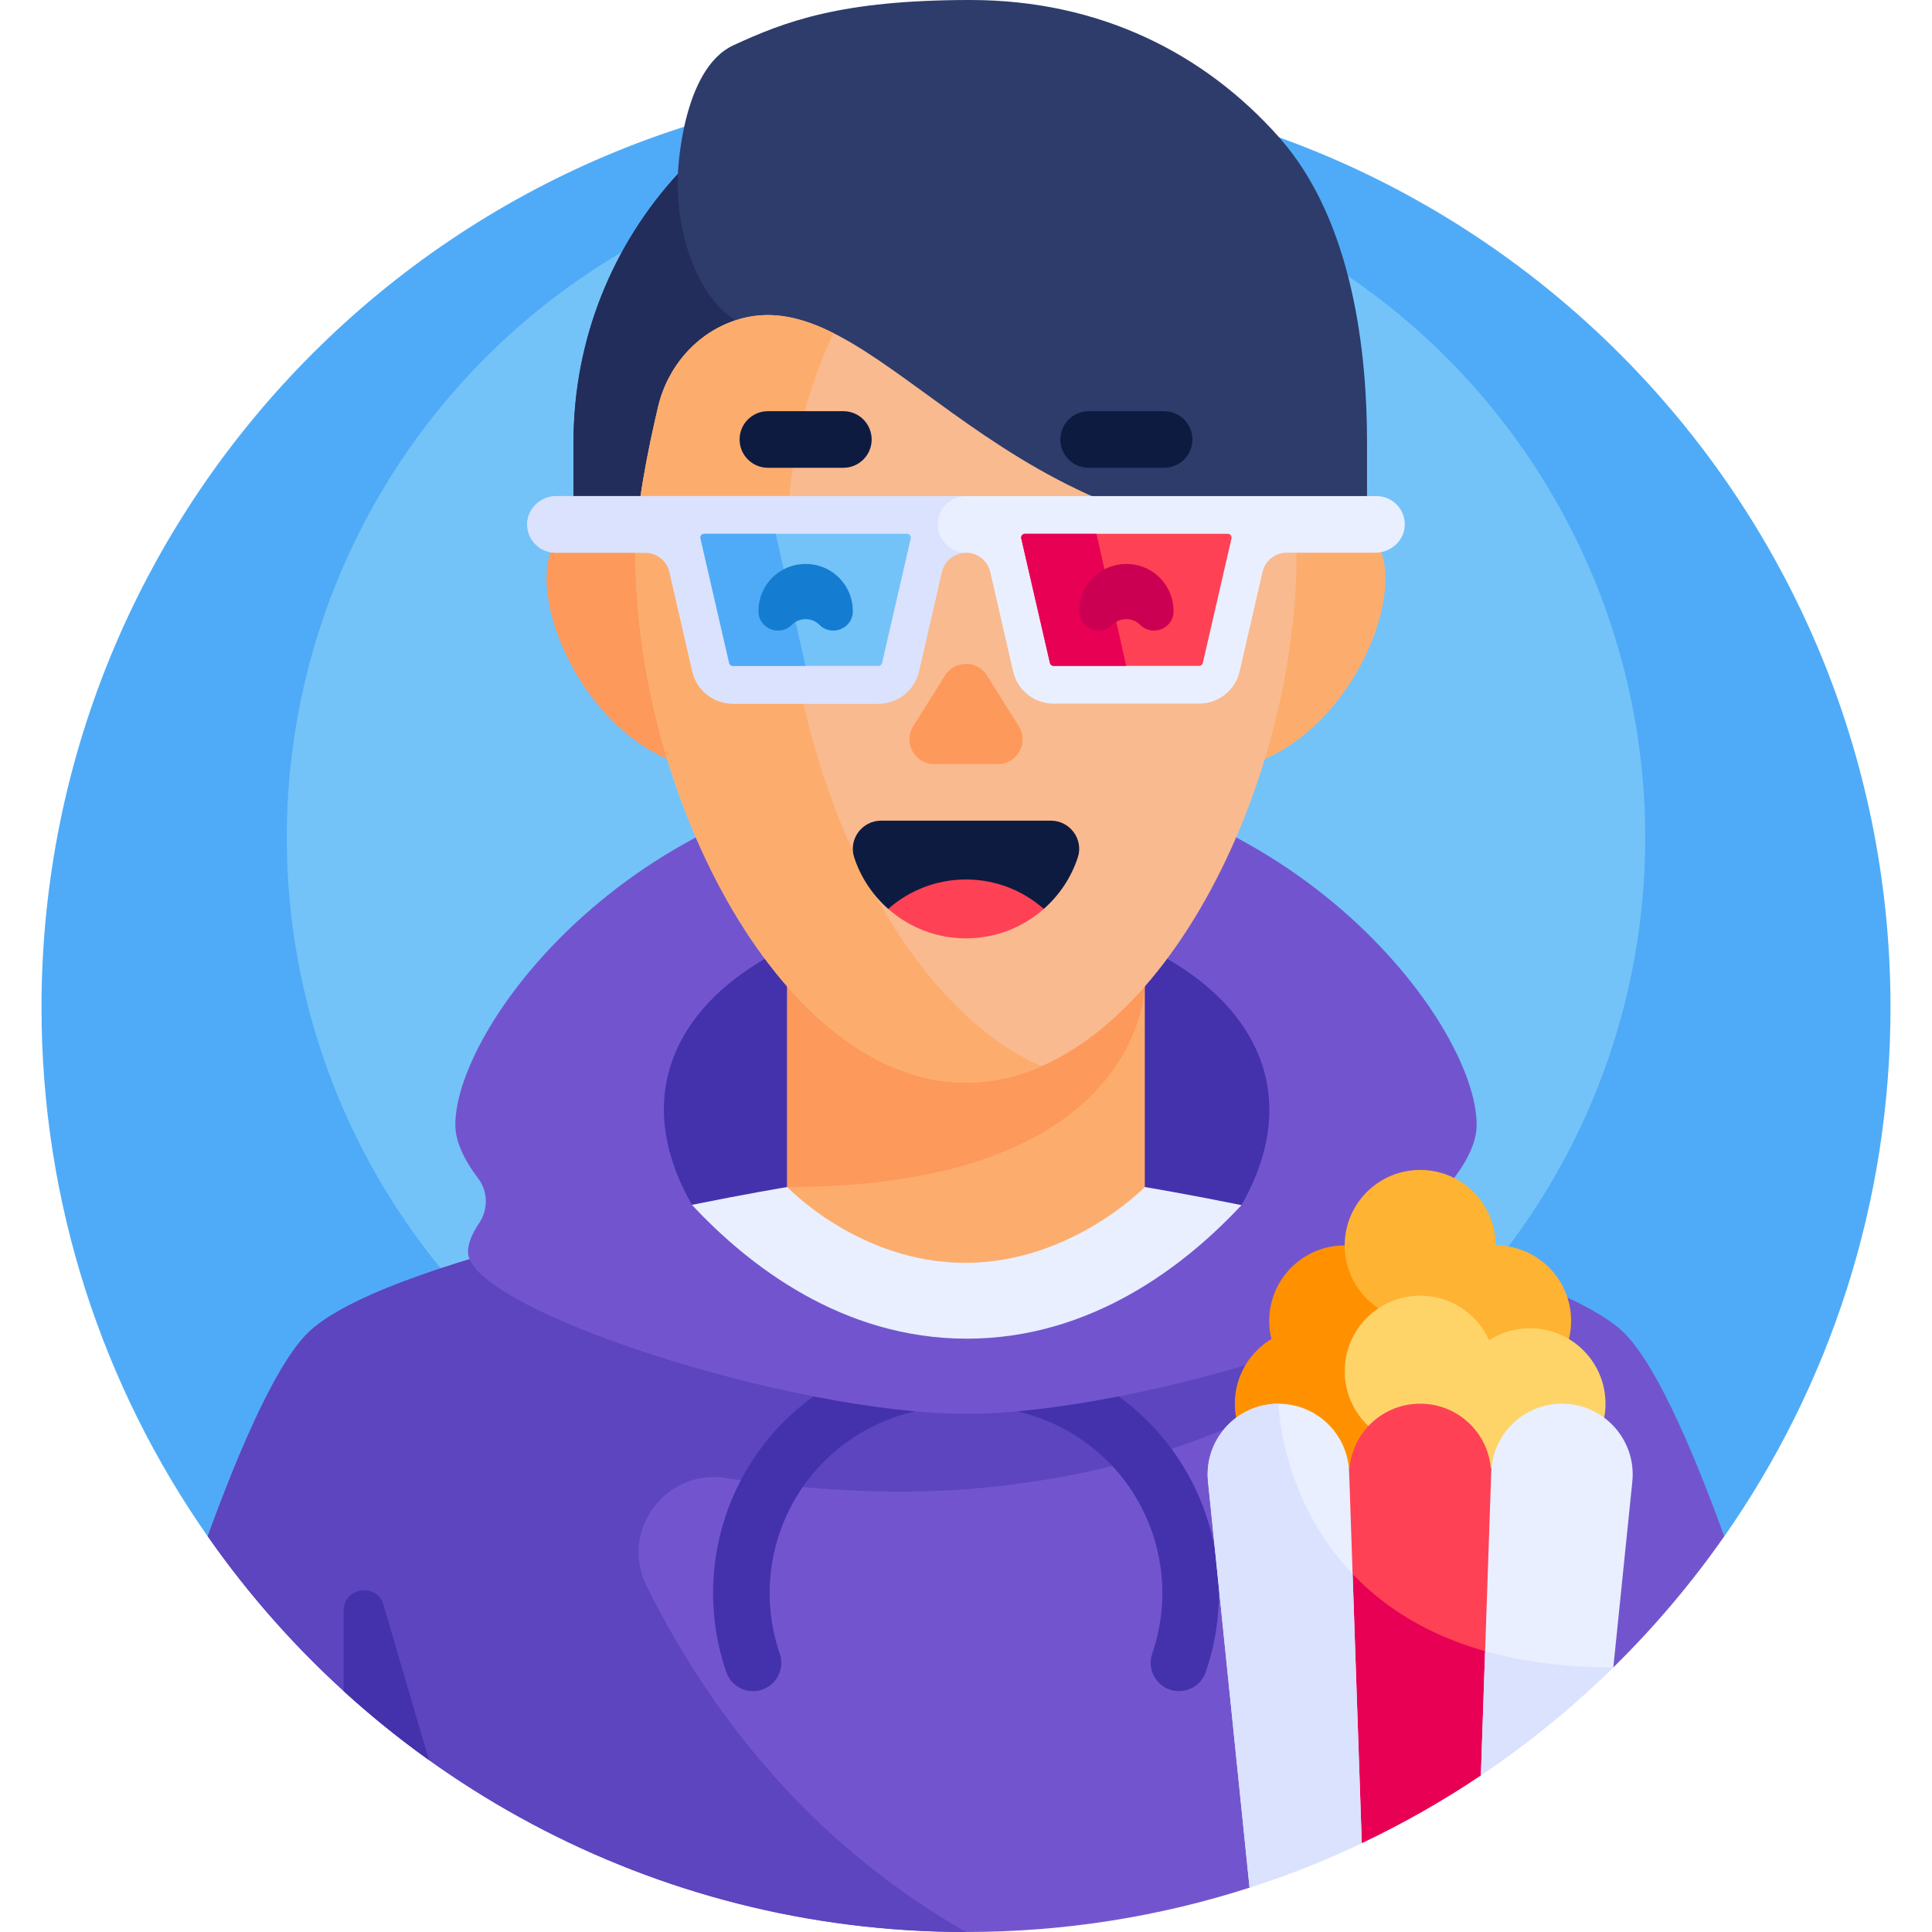 <svg id="Capa_1" enable-background="new 0 0 512 512" height="512" viewBox="0 0 512 512" width="512" xmlns="http://www.w3.org/2000/svg"><g><g><path d="m456.969 407.139c27.744-39.712 44.031-88.02 44.031-140.139 0-135.31-109.69-245-245-245s-245 109.69-245 245c0 52.119 16.287 100.427 44.031 140.139z" fill="#4fabf7"/></g><g><circle cx="256" cy="222" fill="#73c3f9" r="180"/></g><g><path d="m339.003 36.423c-19.784-22.322-47.62-36.423-81.869-36.423s-48.985 5.638-62.772 12-14.708 34.073-14.708 34.073c-17.176 18.715-27.663 43.666-27.663 71.07v30.076h210.286v-30.076c0-23.009-3.49-58.398-23.274-80.72z" fill="#2d3c6b"/></g><g><path d="m151.991 117.143v30.076h42.846v-62.315c-10.759-7.032-15.794-24.117-15.183-38.831-17.176 18.714-27.663 43.666-27.663 71.07z" fill="#222d5b"/></g><g><path d="m331.146 500.252 96.394-58.372c10.834-10.632 20.69-22.259 29.409-34.74-9.22-25.363-19.04-47.328-27.391-54.702-23.413-20.673-123.588-37.434-126.172-37.863h-94.772c-2.584.428-102.759 17.19-126.172 37.863-8.351 7.373-18.17 29.339-27.391 54.702 44.284 63.387 117.758 104.86 200.949 104.86 26.217 0 51.468-4.123 75.146-11.748z" fill="#7255ce"/></g><g><path d="m303.386 314.575h-94.772c-2.584.428-102.759 17.19-126.172 37.863-8.351 7.373-18.17 29.339-27.391 54.702 44.284 63.387 117.758 104.86 200.949 104.86-42.129-24.122-68.365-58.899-84.672-91.742-7.135-14.371 4.879-30.926 20.754-28.604 21.617 3.162 43.453 4.576 63.918 3.005 93.098-7.147 131.537-60.931 131.562-60.964-36.91-11.214-82.445-18.833-84.176-19.12z" fill="#5c45bf"/></g><g><path d="m199.557 448.18c-3.115 0-6.026-1.957-7.094-5.069-6.048-17.635-4.18-36.993 5.124-53.109 9.305-16.116 25.135-27.412 43.432-30.992 4.076-.796 8.006 1.856 8.801 5.92.796 4.065-1.855 8.005-5.92 8.8-14.041 2.747-26.187 11.412-33.322 23.771-7.136 12.36-8.566 27.21-3.925 40.743 1.344 3.918-.744 8.184-4.662 9.527-.806.278-1.627.409-2.434.409z" fill="#4432ad"/></g><g><path d="m312.443 448.18c-.808 0-1.628-.131-2.434-.408-3.918-1.343-6.006-5.609-4.662-9.527 4.642-13.533 3.211-28.383-3.925-40.743-7.136-12.359-19.281-21.024-33.322-23.771-4.064-.795-6.716-4.735-5.92-8.8s4.734-6.716 8.801-5.92c18.297 3.58 34.127 14.876 43.432 30.992 9.304 16.116 11.172 35.474 5.124 53.109-1.067 3.111-3.978 5.068-7.094 5.068z" fill="#4432ad"/></g><g><path d="m391.334 298.093c0-27.025-50.417-93.825-135.334-93.825s-135.334 66.801-135.334 93.825c0 4.265 2.183 9.092 6.047 14.196 2.613 3.451 2.712 8.232.283 11.815-1.968 2.902-2.974 5.523-2.974 7.688 0 15.132 85.459 42.877 131.979 42.877s131.979-27.745 131.979-42.877c0-2.165-1.007-4.786-2.974-7.688-2.429-3.583-2.33-8.364.283-11.815 3.862-5.104 6.045-9.93 6.045-14.196z" fill="#7255ce"/></g><g><g><g><path d="m255.98 240.87c-50.554 0-98.997 32.094-72.615 78.423h72.635z" fill="#4432ad"/></g></g><g><g><path d="m256.02 240.87-.02 78.498h73.005c26.383-46.33-22.431-78.498-72.985-78.498z" fill="#4432ad"/></g></g></g><g><path d="m303.386 314.575h-94.772c-.799.132-10.938 1.829-25.249 4.718 14.925 16.028 39.828 35.469 72.854 35.469 32.975 0 57.853-19.381 72.786-35.394-14.508-2.936-24.813-4.66-25.619-4.793z" fill="#e9efff"/></g><g><path d="m303.386 220.734h-94.772v93.841s19.021 20.093 47.17 20.093 47.602-20.093 47.602-20.093z" fill="#fcad6d"/></g><g><path d="m208.614 220.734v93.841c94.723 0 94.772-53.4 94.772-53.4v-40.44h-94.772z" fill="#fd995b"/></g><g><path d="m331.058 159.567s10.385-25.285 28.897-19.415-.448 60.664-36.573 64.116z" fill="#fcad6d"/></g><g><path d="m180.942 159.567s-10.385-25.285-28.897-19.415.448 60.664 36.573 64.116z" fill="#fd995b"/></g><g><path d="m194.837 84.904c-10.322 3.439-17.93 12.279-20.432 22.867-2.552 10.801-6.002 27.519-6.002 38.984 0 64.505 39.219 140.155 87.597 140.155s87.597-75.65 87.597-140.155c0-1.674-.033-2.084-.085-3.733-81.411-.002-112.185-70.275-148.675-58.118z" fill="#f9ba8f"/></g><g><path d="m276 282.564c-38.741-16.953-67.597-80.479-67.597-135.809 0-21.971 4.564-41.826 12.476-58.475-8.87-4.459-17.292-6.291-26.042-3.376-10.322 3.439-17.93 12.279-20.432 22.867-2.552 10.801-6.002 27.519-6.002 38.984 0 64.505 39.219 140.155 87.597 140.155 6.881 0 13.576-1.535 20-4.346z" fill="#fcad6d"/></g><g><path d="m364.777 131.468h-217.239c-4.107 0-7.688 3.165-7.811 7.269-.127 4.247 3.278 7.731 7.497 7.731h23.776c3.073 0 5.739 2.122 6.428 5.117l6.063 26.35c1.149 4.994 5.595 8.533 10.72 8.533h38.579c5.125 0 9.571-3.539 10.72-8.533l6.063-26.35c.689-2.995 3.355-5.117 6.428-5.117 3.073 0 5.739 2.122 6.428 5.117l6.063 26.35c1.149 4.994 5.595 8.533 10.72 8.533h38.579c5.125 0 9.571-3.539 10.72-8.534l6.063-26.349c.689-2.995 3.355-5.117 6.428-5.117h23.462c4.107 0 7.688-3.164 7.811-7.269.126-4.248-3.28-7.731-7.498-7.731z" fill="#e9efff"/></g><g><path d="m248.5 138.968c0-4.142 3.358-7.5 7.5-7.5h-108.462c-4.107 0-7.688 3.165-7.811 7.27-.127 4.247 3.278 7.73 7.497 7.73h23.776c3.073 0 5.739 2.122 6.428 5.117l6.063 26.35c1.149 4.994 5.595 8.533 10.72 8.533h38.579c5.125 0 9.571-3.539 10.72-8.533l6.063-26.35c.689-2.995 3.355-5.117 6.428-5.117-4.143 0-7.501-3.358-7.501-7.5z" fill="#dae2fe"/></g><g><path d="m91.07 426.843v21.327c7.157 6.519 14.704 12.617 22.599 18.262l-12.035-41.103c-1.75-5.98-10.564-4.716-10.564 1.514z" fill="#4432ad"/></g><g><g><path d="m242.013 192.447 8.436-13.441c2.569-4.093 8.533-4.093 11.102 0l8.436 13.441c2.739 4.365-.398 10.038-5.551 10.038h-16.871c-5.154-.001-8.291-5.674-5.552-10.038z" fill="#fd995b"/></g></g><g><g><path d="m235.384 240.87h41.233c4.111-3.622 7.258-8.309 9.01-13.631 1.584-4.811-2.069-9.754-7.134-9.754h-44.985c-5.065 0-8.718 4.943-7.134 9.754 1.752 5.322 4.899 10.009 9.01 13.631z" fill="#0e1b41"/></g><g><path d="m276.616 240.87c-5.493 4.849-12.714 7.798-20.616 7.798s-15.124-2.948-20.616-7.798c5.5-4.849 12.714-7.798 20.616-7.798s15.116 2.949 20.616 7.798z" fill="#ff4155"/></g></g><g><path d="m194.211 176.468c-.469 0-.869-.318-.974-.774l-7.595-33.002c-.026-.115-.107-.469.192-.846.301-.377.664-.377.783-.377h53.764c.119 0 .482 0 .783.377.3.377.219.731.192.847l-7.594 32.999c-.105.458-.506.776-.975.776z" fill="#73c3f9"/></g><g><path d="m205.579 141.468h-18.961c-.119 0-.482 0-.783.377-.3.377-.219.731-.192.846l7.595 33.002c.104.456.505.774.974.774h19.242z" fill="#4fabf7"/></g><g><path d="m201.001 162.085c-.043-3.495 1.371-7.004 4.242-9.539 4.675-4.128 11.84-4.128 16.515 0 2.871 2.535 4.284 6.044 4.242 9.539-.055 4.538-5.629 6.716-8.838 3.507-2.022-2.022-5.3-2.022-7.322 0-3.21 3.21-8.784 1.032-8.839-3.507z" fill="#157dd1"/></g><g><path d="m279.211 176.468c-.469 0-.869-.318-.974-.774l-7.595-33.002c-.026-.115-.107-.469.192-.846.301-.377.664-.377.783-.377h53.764c.119 0 .482 0 .783.377.3.377.219.731.192.847l-7.594 32.999c-.105.458-.506.776-.975.776z" fill="#ff4155"/></g><g><path d="m290.579 141.468h-18.961c-.119 0-.482 0-.783.377-.3.377-.219.731-.192.846l7.595 33.002c.104.456.505.774.974.774h19.242z" fill="#e80054"/></g><g><path d="m310.999 162.085c.043-3.495-1.371-7.004-4.242-9.539-4.675-4.128-11.84-4.128-16.515 0-2.871 2.535-4.284 6.044-4.242 9.539.055 4.538 5.629 6.716 8.838 3.507 2.022-2.022 5.3-2.022 7.322 0 3.21 3.21 8.784 1.032 8.839-3.507z" fill="#cc0053"/></g><g><path d="m223.5 123.968h-20c-4.142 0-7.5-3.358-7.5-7.5 0-4.142 3.358-7.5 7.5-7.5h20c4.142 0 7.5 3.358 7.5 7.5 0 4.142-3.358 7.5-7.5 7.5z" fill="#0e1b41"/></g><g><path d="m308.5 123.968h-20c-4.142 0-7.5-3.358-7.5-7.5 0-4.142 3.358-7.5 7.5-7.5h20c4.142 0 7.5 3.358 7.5 7.5 0 4.142-3.358 7.5-7.5 7.5z" fill="#0e1b41"/></g><g><g><circle cx="356.362" cy="350.043" fill="#ff9100" r="20"/></g><g><circle cx="376.362" cy="330.043" fill="#ffb332" r="20"/></g><g><circle cx="396.362" cy="350.043" fill="#ffb332" r="20"/></g><g><circle cx="405.474" cy="372" fill="#fed469" r="20"/></g><g><circle cx="347.249" cy="372" fill="#ff9100" r="20"/></g><g><circle cx="376.362" cy="363.371" fill="#fed469" r="20"/></g><g><path d="m360.873 488.443c11.002-5.221 21.558-11.229 31.584-17.967l5.935-12.579-3.247-66.507c.361-10.6-8.134-19.39-18.74-19.39h-.087c-10.606 0-19.102 8.79-18.74 19.39l-4.264 87.339z" fill="#ff4155"/></g><g><path d="m360.873 488.443c11.002-5.221 21.558-11.228 31.584-17.967l5.935-12.579-.943-19.316c-19.352-4.651-32.33-13.693-41.019-23.659l-3.115 63.807z" fill="#e80054"/></g><g><path d="m357.535 390.112c-.345-10.101-8.633-18.112-18.74-18.112-11.11 0-19.784 9.606-18.654 20.659l11.004 107.593c10.224-3.293 20.154-7.238 29.742-11.789z" fill="#e9efff"/></g><g><path d="m358.456 417.139c-19.141-20.102-19.661-45.139-19.661-45.139-11.11 0-19.784 9.606-18.654 20.659l11.004 107.593c10.224-3.293 20.155-7.238 29.742-11.789z" fill="#dae2fe"/></g><g><path d="m427.549 441.871 5.033-49.212c1.131-11.053-7.543-20.659-18.653-20.659-10.107 0-18.396 8.011-18.74 18.112l-2.74 80.381c12.575-8.454 24.323-18.045 35.1-28.622z" fill="#e9efff"/></g><g><path d="m393.571 437.568-1.123 32.924c12.573-8.451 24.317-18.039 35.092-28.613-13.19 0-24.408-1.603-33.969-4.311z" fill="#dae2fe"/></g></g></g></svg>